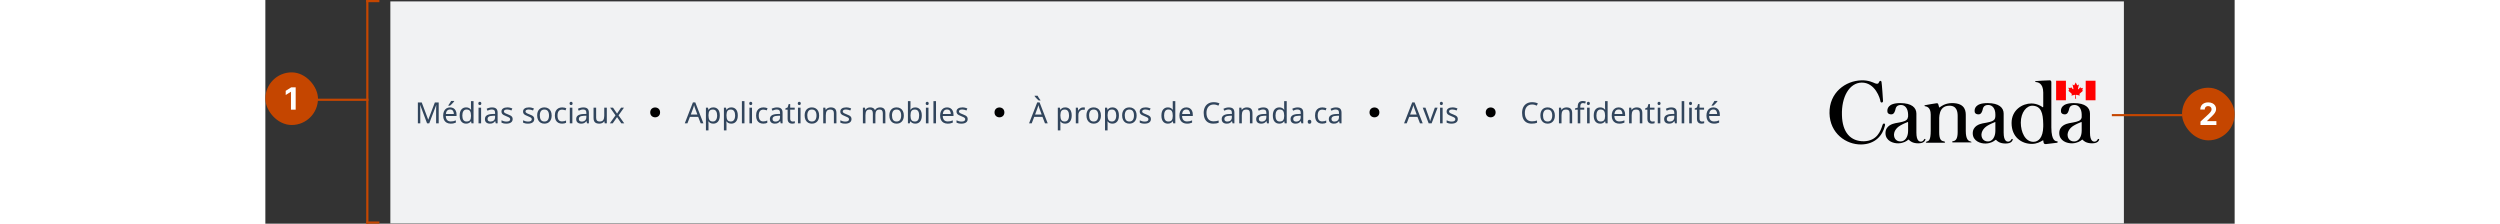 <svg width="1140" viewBox="0 0 898 102" fill="none" xmlns="http://www.w3.org/2000/svg">
<rect x="0" y="0" width="898" height="102" fill="#333333" stroke="none"/>
<rect width="790.5" height="101.25" transform="translate(57 0.625)" fill="#F1F2F3"/>
<path d="M73.743 56.25L70.61 47.903H70.557C70.583 48.179 70.606 48.552 70.623 49.023C70.641 49.486 70.65 49.97 70.65 50.477V56.25H69.543V46.73H71.317L74.25 54.53H74.303L77.29 46.73H79.05V56.25H77.863V50.397C77.863 49.934 77.872 49.477 77.89 49.023C77.917 48.57 77.939 48.201 77.957 47.917H77.903L74.73 56.25H73.743ZM84.24 48.97C84.853 48.97 85.377 49.103 85.813 49.37C86.257 49.637 86.595 50.014 86.826 50.503C87.066 50.983 87.186 51.548 87.186 52.197V52.903H82.293C82.311 53.712 82.515 54.33 82.906 54.757C83.306 55.174 83.862 55.383 84.573 55.383C85.026 55.383 85.426 55.343 85.773 55.263C86.129 55.174 86.493 55.05 86.866 54.89V55.917C86.502 56.077 86.142 56.192 85.786 56.263C85.431 56.343 85.009 56.383 84.52 56.383C83.844 56.383 83.244 56.246 82.72 55.97C82.204 55.694 81.8 55.286 81.506 54.743C81.222 54.192 81.08 53.521 81.08 52.73C81.08 51.948 81.209 51.277 81.466 50.717C81.733 50.157 82.102 49.726 82.573 49.423C83.053 49.121 83.609 48.97 84.24 48.97ZM84.226 49.93C83.666 49.93 83.222 50.112 82.893 50.477C82.573 50.832 82.382 51.33 82.32 51.97H85.96C85.951 51.366 85.809 50.877 85.533 50.503C85.257 50.121 84.822 49.93 84.226 49.93ZM86.12 46.17C86.013 46.33 85.849 46.539 85.626 46.797C85.404 47.046 85.164 47.299 84.906 47.557C84.657 47.806 84.426 48.01 84.213 48.17H83.44V48.01C83.573 47.841 83.715 47.641 83.866 47.41C84.026 47.179 84.182 46.943 84.333 46.703C84.484 46.454 84.609 46.232 84.706 46.037H86.12V46.17ZM91.539 56.383C90.65 56.383 89.939 56.077 89.406 55.463C88.872 54.841 88.606 53.917 88.606 52.69C88.606 51.463 88.872 50.539 89.406 49.917C89.948 49.286 90.663 48.97 91.552 48.97C92.103 48.97 92.552 49.072 92.899 49.277C93.255 49.481 93.543 49.73 93.766 50.023H93.846C93.837 49.908 93.819 49.739 93.792 49.517C93.775 49.286 93.766 49.103 93.766 48.97V46.117H94.939V56.25H93.992L93.819 55.29H93.766C93.552 55.592 93.268 55.85 92.912 56.063C92.557 56.277 92.099 56.383 91.539 56.383ZM91.726 55.41C92.481 55.41 93.01 55.206 93.312 54.797C93.624 54.379 93.779 53.752 93.779 52.917V52.703C93.779 51.814 93.632 51.134 93.339 50.663C93.046 50.183 92.504 49.943 91.712 49.943C91.081 49.943 90.606 50.197 90.286 50.703C89.975 51.201 89.819 51.872 89.819 52.717C89.819 53.57 89.975 54.232 90.286 54.703C90.606 55.174 91.086 55.41 91.726 55.41ZM97.809 46.423C97.987 46.423 98.142 46.486 98.275 46.61C98.418 46.726 98.489 46.912 98.489 47.17C98.489 47.419 98.418 47.606 98.275 47.73C98.142 47.854 97.987 47.917 97.809 47.917C97.613 47.917 97.449 47.854 97.316 47.73C97.182 47.606 97.115 47.419 97.115 47.17C97.115 46.912 97.182 46.726 97.316 46.61C97.449 46.486 97.613 46.423 97.809 46.423ZM98.382 49.103V56.25H97.209V49.103H98.382ZM103.353 48.983C104.224 48.983 104.869 49.174 105.286 49.557C105.704 49.939 105.913 50.548 105.913 51.383V56.25H105.06L104.833 55.237H104.78C104.469 55.628 104.14 55.917 103.793 56.103C103.455 56.29 102.984 56.383 102.38 56.383C101.731 56.383 101.193 56.214 100.766 55.877C100.34 55.53 100.126 54.992 100.126 54.263C100.126 53.552 100.406 53.006 100.966 52.623C101.526 52.232 102.389 52.019 103.553 51.983L104.766 51.943V51.517C104.766 50.921 104.637 50.508 104.38 50.277C104.122 50.046 103.757 49.93 103.286 49.93C102.913 49.93 102.557 49.988 102.22 50.103C101.882 50.21 101.566 50.334 101.273 50.477L100.913 49.597C101.224 49.428 101.593 49.286 102.02 49.17C102.446 49.046 102.891 48.983 103.353 48.983ZM103.7 52.797C102.811 52.832 102.193 52.974 101.846 53.223C101.509 53.472 101.34 53.823 101.34 54.277C101.34 54.677 101.46 54.97 101.7 55.157C101.949 55.343 102.264 55.437 102.646 55.437C103.251 55.437 103.753 55.272 104.153 54.943C104.553 54.606 104.753 54.09 104.753 53.397V52.757L103.7 52.797ZM112.774 54.277C112.774 54.97 112.516 55.494 112 55.85C111.485 56.206 110.791 56.383 109.92 56.383C109.423 56.383 108.991 56.343 108.627 56.263C108.271 56.183 107.956 56.072 107.68 55.93V54.863C107.965 55.006 108.307 55.139 108.707 55.263C109.116 55.379 109.529 55.437 109.947 55.437C110.543 55.437 110.974 55.343 111.24 55.157C111.507 54.961 111.64 54.703 111.64 54.383C111.64 54.206 111.591 54.046 111.494 53.903C111.396 53.761 111.218 53.619 110.96 53.477C110.711 53.334 110.351 53.174 109.88 52.997C109.418 52.819 109.023 52.641 108.694 52.463C108.365 52.286 108.111 52.072 107.934 51.823C107.756 51.574 107.667 51.254 107.667 50.863C107.667 50.259 107.911 49.792 108.4 49.463C108.898 49.134 109.547 48.97 110.347 48.97C110.783 48.97 111.187 49.014 111.56 49.103C111.943 49.183 112.298 49.299 112.627 49.45L112.227 50.383C111.925 50.259 111.609 50.152 111.28 50.063C110.951 49.974 110.614 49.93 110.267 49.93C109.787 49.93 109.418 50.01 109.16 50.17C108.911 50.321 108.787 50.53 108.787 50.797C108.787 50.992 108.845 51.161 108.96 51.303C109.076 51.437 109.267 51.57 109.534 51.703C109.809 51.828 110.174 51.979 110.627 52.157C111.08 52.326 111.467 52.499 111.787 52.677C112.107 52.854 112.351 53.072 112.52 53.33C112.689 53.579 112.774 53.894 112.774 54.277ZM122.617 54.277C122.617 54.97 122.36 55.494 121.844 55.85C121.329 56.206 120.635 56.383 119.764 56.383C119.266 56.383 118.835 56.343 118.471 56.263C118.115 56.183 117.8 56.072 117.524 55.93V54.863C117.809 55.006 118.151 55.139 118.551 55.263C118.96 55.379 119.373 55.437 119.791 55.437C120.386 55.437 120.817 55.343 121.084 55.157C121.351 54.961 121.484 54.703 121.484 54.383C121.484 54.206 121.435 54.046 121.337 53.903C121.24 53.761 121.062 53.619 120.804 53.477C120.555 53.334 120.195 53.174 119.724 52.997C119.262 52.819 118.866 52.641 118.537 52.463C118.209 52.286 117.955 52.072 117.777 51.823C117.6 51.574 117.511 51.254 117.511 50.863C117.511 50.259 117.755 49.792 118.244 49.463C118.742 49.134 119.391 48.97 120.191 48.97C120.626 48.97 121.031 49.014 121.404 49.103C121.786 49.183 122.142 49.299 122.471 49.45L122.071 50.383C121.769 50.259 121.453 50.152 121.124 50.063C120.795 49.974 120.457 49.93 120.111 49.93C119.631 49.93 119.262 50.01 119.004 50.17C118.755 50.321 118.631 50.53 118.631 50.797C118.631 50.992 118.689 51.161 118.804 51.303C118.92 51.437 119.111 51.57 119.377 51.703C119.653 51.828 120.017 51.979 120.471 52.157C120.924 52.326 121.311 52.499 121.631 52.677C121.951 52.854 122.195 53.072 122.364 53.33C122.533 53.579 122.617 53.894 122.617 54.277ZM130.558 52.663C130.558 53.846 130.255 54.761 129.651 55.41C129.055 56.059 128.246 56.383 127.224 56.383C126.593 56.383 126.029 56.241 125.531 55.957C125.042 55.663 124.655 55.241 124.371 54.69C124.086 54.13 123.944 53.454 123.944 52.663C123.944 51.481 124.242 50.57 124.838 49.93C125.433 49.29 126.242 48.97 127.264 48.97C127.913 48.97 128.482 49.117 128.971 49.41C129.469 49.694 129.855 50.112 130.131 50.663C130.415 51.206 130.558 51.872 130.558 52.663ZM125.158 52.663C125.158 53.508 125.322 54.179 125.651 54.677C125.989 55.166 126.522 55.41 127.251 55.41C127.971 55.41 128.5 55.166 128.838 54.677C129.175 54.179 129.344 53.508 129.344 52.663C129.344 51.819 129.175 51.157 128.838 50.677C128.5 50.197 127.966 49.957 127.238 49.957C126.509 49.957 125.98 50.197 125.651 50.677C125.322 51.157 125.158 51.819 125.158 52.663ZM135.284 56.383C134.653 56.383 134.088 56.254 133.591 55.997C133.102 55.739 132.715 55.339 132.431 54.797C132.155 54.254 132.017 53.561 132.017 52.717C132.017 51.837 132.164 51.121 132.457 50.57C132.751 50.019 133.146 49.614 133.644 49.357C134.151 49.099 134.724 48.97 135.364 48.97C135.728 48.97 136.079 49.01 136.417 49.09C136.755 49.161 137.031 49.25 137.244 49.357L136.884 50.33C136.671 50.25 136.422 50.174 136.137 50.103C135.853 50.032 135.586 49.997 135.337 49.997C133.933 49.997 133.231 50.899 133.231 52.703C133.231 53.566 133.399 54.228 133.737 54.69C134.084 55.143 134.595 55.37 135.271 55.37C135.662 55.37 136.004 55.33 136.297 55.25C136.599 55.17 136.875 55.072 137.124 54.957V55.997C136.884 56.121 136.617 56.214 136.324 56.277C136.039 56.348 135.693 56.383 135.284 56.383ZM139.423 46.423C139.601 46.423 139.757 46.486 139.89 46.61C140.032 46.726 140.103 46.912 140.103 47.17C140.103 47.419 140.032 47.606 139.89 47.73C139.757 47.854 139.601 47.917 139.423 47.917C139.228 47.917 139.063 47.854 138.93 47.73C138.797 47.606 138.73 47.419 138.73 47.17C138.73 46.912 138.797 46.726 138.93 46.61C139.063 46.486 139.228 46.423 139.423 46.423ZM139.997 49.103V56.25H138.823V49.103H139.997ZM144.968 48.983C145.839 48.983 146.483 49.174 146.901 49.557C147.319 49.939 147.528 50.548 147.528 51.383V56.25H146.674L146.448 55.237H146.394C146.083 55.628 145.754 55.917 145.408 56.103C145.07 56.29 144.599 56.383 143.994 56.383C143.345 56.383 142.808 56.214 142.381 55.877C141.954 55.53 141.741 54.992 141.741 54.263C141.741 53.552 142.021 53.006 142.581 52.623C143.141 52.232 144.003 52.019 145.168 51.983L146.381 51.943V51.517C146.381 50.921 146.252 50.508 145.994 50.277C145.736 50.046 145.372 49.93 144.901 49.93C144.528 49.93 144.172 49.988 143.834 50.103C143.496 50.21 143.181 50.334 142.888 50.477L142.528 49.597C142.839 49.428 143.208 49.286 143.634 49.17C144.061 49.046 144.505 48.983 144.968 48.983ZM145.314 52.797C144.425 52.832 143.808 52.974 143.461 53.223C143.123 53.472 142.954 53.823 142.954 54.277C142.954 54.677 143.074 54.97 143.314 55.157C143.563 55.343 143.879 55.437 144.261 55.437C144.865 55.437 145.368 55.272 145.768 54.943C146.168 54.606 146.368 54.09 146.368 53.397V52.757L145.314 52.797ZM155.708 49.103V56.25H154.748L154.575 55.303H154.522C154.29 55.677 153.97 55.952 153.562 56.13C153.153 56.299 152.717 56.383 152.255 56.383C151.393 56.383 150.744 56.179 150.308 55.77C149.873 55.352 149.655 54.69 149.655 53.783V49.103H150.842V53.703C150.842 54.841 151.37 55.41 152.428 55.41C153.219 55.41 153.766 55.188 154.068 54.743C154.379 54.299 154.535 53.659 154.535 52.823V49.103H155.708ZM159.67 52.597L157.204 49.103H158.537L160.377 51.797L162.204 49.103H163.524L161.057 52.597L163.657 56.25H162.324L160.377 53.397L158.404 56.25H157.084L159.67 52.597Z" fill="#31455C"/>
<circle cx="177.75" cy="51.25" r="2.25" fill="black"/>
<path d="M198.517 56.25L197.37 53.303H193.597L192.463 56.25H191.25L194.97 46.69H196.05L199.757 56.25H198.517ZM195.943 49.357C195.917 49.286 195.872 49.157 195.81 48.97C195.748 48.783 195.686 48.592 195.623 48.397C195.57 48.192 195.526 48.037 195.49 47.93C195.428 48.206 195.357 48.477 195.277 48.743C195.197 49.001 195.13 49.206 195.077 49.357L193.997 52.237H197.01L195.943 49.357ZM204.299 48.97C205.179 48.97 205.886 49.277 206.419 49.89C206.961 50.503 207.232 51.428 207.232 52.663C207.232 53.881 206.961 54.806 206.419 55.437C205.886 56.068 205.175 56.383 204.286 56.383C203.735 56.383 203.277 56.281 202.912 56.077C202.557 55.863 202.277 55.619 202.072 55.343H201.992C202.01 55.494 202.028 55.686 202.046 55.917C202.063 56.148 202.072 56.348 202.072 56.517V59.45H200.899V49.103H201.859L202.019 50.077H202.072C202.286 49.766 202.566 49.503 202.912 49.29C203.259 49.077 203.721 48.97 204.299 48.97ZM204.086 49.957C203.357 49.957 202.841 50.161 202.539 50.57C202.246 50.979 202.09 51.601 202.072 52.437V52.663C202.072 53.543 202.215 54.223 202.499 54.703C202.792 55.174 203.33 55.41 204.112 55.41C204.548 55.41 204.903 55.29 205.179 55.05C205.463 54.81 205.672 54.486 205.806 54.077C205.948 53.659 206.019 53.183 206.019 52.65C206.019 51.832 205.859 51.179 205.539 50.69C205.228 50.201 204.743 49.957 204.086 49.957ZM212.502 48.97C213.382 48.97 214.089 49.277 214.622 49.89C215.164 50.503 215.435 51.428 215.435 52.663C215.435 53.881 215.164 54.806 214.622 55.437C214.089 56.068 213.378 56.383 212.489 56.383C211.938 56.383 211.48 56.281 211.115 56.077C210.76 55.863 210.48 55.619 210.275 55.343H210.195C210.213 55.494 210.231 55.686 210.249 55.917C210.267 56.148 210.275 56.348 210.275 56.517V59.45H209.102V49.103H210.062L210.222 50.077H210.275C210.489 49.766 210.769 49.503 211.115 49.29C211.462 49.077 211.924 48.97 212.502 48.97ZM212.289 49.957C211.56 49.957 211.044 50.161 210.742 50.57C210.449 50.979 210.293 51.601 210.275 52.437V52.663C210.275 53.543 210.418 54.223 210.702 54.703C210.995 55.174 211.533 55.41 212.315 55.41C212.751 55.41 213.107 55.29 213.382 55.05C213.667 54.81 213.875 54.486 214.009 54.077C214.151 53.659 214.222 53.183 214.222 52.65C214.222 51.832 214.062 51.179 213.742 50.69C213.431 50.201 212.947 49.957 212.289 49.957ZM218.479 56.25H217.305V46.117H218.479V56.25ZM221.343 46.423C221.52 46.423 221.676 46.486 221.809 46.61C221.952 46.726 222.023 46.912 222.023 47.17C222.023 47.419 221.952 47.606 221.809 47.73C221.676 47.854 221.52 47.917 221.343 47.917C221.147 47.917 220.983 47.854 220.849 47.73C220.716 47.606 220.649 47.419 220.649 47.17C220.649 46.912 220.716 46.726 220.849 46.61C220.983 46.486 221.147 46.423 221.343 46.423ZM221.916 49.103V56.25H220.743V49.103H221.916ZM227.047 56.383C226.416 56.383 225.851 56.254 225.354 55.997C224.865 55.739 224.478 55.339 224.194 54.797C223.918 54.254 223.78 53.561 223.78 52.717C223.78 51.837 223.927 51.121 224.22 50.57C224.514 50.019 224.909 49.614 225.407 49.357C225.914 49.099 226.487 48.97 227.127 48.97C227.491 48.97 227.842 49.01 228.18 49.09C228.518 49.161 228.794 49.25 229.007 49.357L228.647 50.33C228.434 50.25 228.185 50.174 227.9 50.103C227.616 50.032 227.349 49.997 227.1 49.997C225.696 49.997 224.994 50.899 224.994 52.703C224.994 53.566 225.162 54.228 225.5 54.69C225.847 55.143 226.358 55.37 227.034 55.37C227.425 55.37 227.767 55.33 228.06 55.25C228.362 55.17 228.638 55.072 228.887 54.957V55.997C228.647 56.121 228.38 56.214 228.087 56.277C227.802 56.348 227.456 56.383 227.047 56.383ZM233.293 48.983C234.164 48.983 234.809 49.174 235.226 49.557C235.644 49.939 235.853 50.548 235.853 51.383V56.25H235L234.773 55.237H234.72C234.409 55.628 234.08 55.917 233.733 56.103C233.395 56.29 232.924 56.383 232.32 56.383C231.671 56.383 231.133 56.214 230.706 55.877C230.28 55.53 230.066 54.992 230.066 54.263C230.066 53.552 230.346 53.006 230.906 52.623C231.466 52.232 232.329 52.019 233.493 51.983L234.706 51.943V51.517C234.706 50.921 234.578 50.508 234.32 50.277C234.062 50.046 233.698 49.93 233.226 49.93C232.853 49.93 232.498 49.988 232.16 50.103C231.822 50.21 231.506 50.334 231.213 50.477L230.853 49.597C231.164 49.428 231.533 49.286 231.96 49.17C232.386 49.046 232.831 48.983 233.293 48.983ZM233.64 52.797C232.751 52.832 232.133 52.974 231.786 53.223C231.449 53.472 231.28 53.823 231.28 54.277C231.28 54.677 231.4 54.97 231.64 55.157C231.889 55.343 232.204 55.437 232.586 55.437C233.191 55.437 233.693 55.272 234.093 54.943C234.493 54.606 234.693 54.09 234.693 53.397V52.757L233.64 52.797ZM240.447 55.423C240.625 55.423 240.807 55.41 240.994 55.383C241.18 55.348 241.332 55.312 241.447 55.277V56.17C241.323 56.232 241.145 56.281 240.914 56.317C240.683 56.361 240.46 56.383 240.247 56.383C239.874 56.383 239.527 56.321 239.207 56.197C238.896 56.063 238.643 55.837 238.447 55.517C238.252 55.197 238.154 54.748 238.154 54.17V50.01H237.14V49.45L238.167 48.983L238.634 47.463H239.327V49.103H241.394V50.01H239.327V54.143C239.327 54.579 239.429 54.903 239.634 55.117C239.847 55.321 240.118 55.423 240.447 55.423ZM243.478 46.423C243.656 46.423 243.811 46.486 243.945 46.61C244.087 46.726 244.158 46.912 244.158 47.17C244.158 47.419 244.087 47.606 243.945 47.73C243.811 47.854 243.656 47.917 243.478 47.917C243.283 47.917 243.118 47.854 242.985 47.73C242.851 47.606 242.785 47.419 242.785 47.17C242.785 46.912 242.851 46.726 242.985 46.61C243.118 46.486 243.283 46.423 243.478 46.423ZM244.051 49.103V56.25H242.878V49.103H244.051ZM252.529 52.663C252.529 53.846 252.227 54.761 251.622 55.41C251.027 56.059 250.218 56.383 249.196 56.383C248.565 56.383 248 56.241 247.502 55.957C247.013 55.663 246.627 55.241 246.342 54.69C246.058 54.13 245.916 53.454 245.916 52.663C245.916 51.481 246.213 50.57 246.809 49.93C247.405 49.29 248.213 48.97 249.236 48.97C249.885 48.97 250.453 49.117 250.942 49.41C251.44 49.694 251.827 50.112 252.102 50.663C252.387 51.206 252.529 51.872 252.529 52.663ZM247.129 52.663C247.129 53.508 247.293 54.179 247.622 54.677C247.96 55.166 248.493 55.41 249.222 55.41C249.942 55.41 250.471 55.166 250.809 54.677C251.147 54.179 251.316 53.508 251.316 52.663C251.316 51.819 251.147 51.157 250.809 50.677C250.471 50.197 249.938 49.957 249.209 49.957C248.48 49.957 247.951 50.197 247.622 50.677C247.293 51.157 247.129 51.819 247.129 52.663ZM257.829 48.97C258.682 48.97 259.326 49.179 259.762 49.597C260.197 50.006 260.415 50.672 260.415 51.597V56.25H259.255V51.677C259.255 50.53 258.722 49.957 257.655 49.957C256.864 49.957 256.317 50.179 256.015 50.623C255.713 51.068 255.562 51.708 255.562 52.543V56.25H254.389V49.103H255.335L255.509 50.077H255.575C255.806 49.703 256.126 49.428 256.535 49.25C256.944 49.063 257.375 48.97 257.829 48.97ZM267.284 54.277C267.284 54.97 267.026 55.494 266.511 55.85C265.995 56.206 265.302 56.383 264.431 56.383C263.933 56.383 263.502 56.343 263.137 56.263C262.782 56.183 262.466 56.072 262.191 55.93V54.863C262.475 55.006 262.817 55.139 263.217 55.263C263.626 55.379 264.04 55.437 264.457 55.437C265.053 55.437 265.484 55.343 265.751 55.157C266.017 54.961 266.151 54.703 266.151 54.383C266.151 54.206 266.102 54.046 266.004 53.903C265.906 53.761 265.729 53.619 265.471 53.477C265.222 53.334 264.862 53.174 264.391 52.997C263.929 52.819 263.533 52.641 263.204 52.463C262.875 52.286 262.622 52.072 262.444 51.823C262.266 51.574 262.177 51.254 262.177 50.863C262.177 50.259 262.422 49.792 262.911 49.463C263.409 49.134 264.057 48.97 264.857 48.97C265.293 48.97 265.697 49.014 266.071 49.103C266.453 49.183 266.809 49.299 267.137 49.45L266.737 50.383C266.435 50.259 266.12 50.152 265.791 50.063C265.462 49.974 265.124 49.93 264.777 49.93C264.297 49.93 263.929 50.01 263.671 50.17C263.422 50.321 263.297 50.53 263.297 50.797C263.297 50.992 263.355 51.161 263.471 51.303C263.586 51.437 263.777 51.57 264.044 51.703C264.32 51.828 264.684 51.979 265.137 52.157C265.591 52.326 265.977 52.499 266.297 52.677C266.617 52.854 266.862 53.072 267.031 53.33C267.2 53.579 267.284 53.894 267.284 54.277ZM280.314 48.97C281.123 48.97 281.728 49.179 282.128 49.597C282.528 50.006 282.728 50.672 282.728 51.597V56.25H281.568V51.65C281.568 50.521 281.083 49.957 280.114 49.957C279.421 49.957 278.923 50.157 278.621 50.557C278.328 50.957 278.181 51.539 278.181 52.303V56.25H277.021V51.65C277.021 50.521 276.532 49.957 275.554 49.957C274.834 49.957 274.337 50.179 274.061 50.623C273.786 51.068 273.648 51.708 273.648 52.543V56.25H272.474V49.103H273.421L273.594 50.077H273.661C273.883 49.703 274.181 49.428 274.554 49.25C274.937 49.063 275.341 48.97 275.768 48.97C276.888 48.97 277.617 49.37 277.954 50.17H278.021C278.261 49.761 278.586 49.459 278.994 49.263C279.412 49.068 279.852 48.97 280.314 48.97ZM291.149 52.663C291.149 53.846 290.847 54.761 290.242 55.41C289.647 56.059 288.838 56.383 287.815 56.383C287.184 56.383 286.62 56.241 286.122 55.957C285.633 55.663 285.247 55.241 284.962 54.69C284.678 54.13 284.535 53.454 284.535 52.663C284.535 51.481 284.833 50.57 285.429 49.93C286.024 49.29 286.833 48.97 287.855 48.97C288.504 48.97 289.073 49.117 289.562 49.41C290.06 49.694 290.447 50.112 290.722 50.663C291.007 51.206 291.149 51.872 291.149 52.663ZM285.749 52.663C285.749 53.508 285.913 54.179 286.242 54.677C286.58 55.166 287.113 55.41 287.842 55.41C288.562 55.41 289.091 55.166 289.429 54.677C289.767 54.179 289.935 53.508 289.935 52.663C289.935 51.819 289.767 51.157 289.429 50.677C289.091 50.197 288.558 49.957 287.829 49.957C287.1 49.957 286.571 50.197 286.242 50.677C285.913 51.157 285.749 51.819 285.749 52.663ZM294.182 48.583C294.182 48.886 294.173 49.17 294.155 49.437C294.146 49.694 294.133 49.899 294.115 50.05H294.182C294.386 49.748 294.666 49.494 295.022 49.29C295.377 49.086 295.835 48.983 296.395 48.983C297.284 48.983 297.995 49.294 298.528 49.917C299.071 50.53 299.342 51.45 299.342 52.677C299.342 53.903 299.071 54.828 298.528 55.45C297.986 56.072 297.275 56.383 296.395 56.383C295.835 56.383 295.377 56.281 295.022 56.077C294.666 55.872 294.386 55.628 294.182 55.343H294.088L293.848 56.25H293.008V46.117H294.182V48.583ZM296.195 49.957C295.439 49.957 294.915 50.174 294.622 50.61C294.328 51.046 294.182 51.721 294.182 52.637V52.69C294.182 53.57 294.324 54.246 294.608 54.717C294.902 55.179 295.439 55.41 296.222 55.41C296.862 55.41 297.337 55.174 297.648 54.703C297.968 54.232 298.128 53.552 298.128 52.663C298.128 50.859 297.484 49.957 296.195 49.957ZM301.811 46.423C301.989 46.423 302.145 46.486 302.278 46.61C302.42 46.726 302.491 46.912 302.491 47.17C302.491 47.419 302.42 47.606 302.278 47.73C302.145 47.854 301.989 47.917 301.811 47.917C301.616 47.917 301.451 47.854 301.318 47.73C301.185 47.606 301.118 47.419 301.118 47.17C301.118 46.912 301.185 46.726 301.318 46.61C301.451 46.486 301.616 46.423 301.811 46.423ZM302.385 49.103V56.25H301.211V49.103H302.385ZM305.822 56.25H304.649V46.117H305.822V56.25ZM310.846 48.97C311.46 48.97 311.984 49.103 312.42 49.37C312.864 49.637 313.202 50.014 313.433 50.503C313.673 50.983 313.793 51.548 313.793 52.197V52.903H308.9C308.918 53.712 309.122 54.33 309.513 54.757C309.913 55.174 310.469 55.383 311.18 55.383C311.633 55.383 312.033 55.343 312.38 55.263C312.735 55.174 313.1 55.05 313.473 54.89V55.917C313.109 56.077 312.749 56.192 312.393 56.263C312.038 56.343 311.615 56.383 311.126 56.383C310.451 56.383 309.851 56.246 309.326 55.97C308.811 55.694 308.406 55.286 308.113 54.743C307.829 54.192 307.686 53.521 307.686 52.73C307.686 51.948 307.815 51.277 308.073 50.717C308.34 50.157 308.709 49.726 309.18 49.423C309.66 49.121 310.215 48.97 310.846 48.97ZM310.833 49.93C310.273 49.93 309.829 50.112 309.5 50.477C309.18 50.832 308.989 51.33 308.926 51.97H312.566C312.558 51.366 312.415 50.877 312.14 50.503C311.864 50.121 311.429 49.93 310.833 49.93ZM320.266 54.277C320.266 54.97 320.008 55.494 319.493 55.85C318.977 56.206 318.284 56.383 317.413 56.383C316.915 56.383 316.484 56.343 316.119 56.263C315.764 56.183 315.448 56.072 315.173 55.93V54.863C315.457 55.006 315.799 55.139 316.199 55.263C316.608 55.379 317.021 55.437 317.439 55.437C318.035 55.437 318.466 55.343 318.733 55.157C318.999 54.961 319.133 54.703 319.133 54.383C319.133 54.206 319.084 54.046 318.986 53.903C318.888 53.761 318.71 53.619 318.453 53.477C318.204 53.334 317.844 53.174 317.373 52.997C316.91 52.819 316.515 52.641 316.186 52.463C315.857 52.286 315.604 52.072 315.426 51.823C315.248 51.574 315.159 51.254 315.159 50.863C315.159 50.259 315.404 49.792 315.893 49.463C316.39 49.134 317.039 48.97 317.839 48.97C318.275 48.97 318.679 49.014 319.053 49.103C319.435 49.183 319.79 49.299 320.119 49.45L319.719 50.383C319.417 50.259 319.101 50.152 318.773 50.063C318.444 49.974 318.106 49.93 317.759 49.93C317.279 49.93 316.91 50.01 316.653 50.17C316.404 50.321 316.279 50.53 316.279 50.797C316.279 50.992 316.337 51.161 316.453 51.303C316.568 51.437 316.759 51.57 317.026 51.703C317.301 51.828 317.666 51.979 318.119 52.157C318.573 52.326 318.959 52.499 319.279 52.677C319.599 52.854 319.844 53.072 320.013 53.33C320.181 53.579 320.266 53.894 320.266 54.277Z" fill="#31455C"/>
<circle cx="334.75" cy="51.25" r="2.25" fill="black"/>
<path d="M355.517 56.25L354.37 53.303H350.597L349.463 56.25H348.25L351.97 46.69H353.05L356.757 56.25H355.517ZM352.943 49.357C352.917 49.286 352.872 49.157 352.81 48.97C352.748 48.783 352.686 48.592 352.623 48.397C352.57 48.192 352.526 48.037 352.49 47.93C352.428 48.206 352.357 48.477 352.277 48.743C352.197 49.001 352.13 49.206 352.077 49.357L350.997 52.237H354.01L352.943 49.357ZM352.157 43.663C352.254 43.859 352.374 44.081 352.517 44.33C352.668 44.57 352.823 44.806 352.983 45.037C353.152 45.268 353.303 45.468 353.437 45.637V45.797H352.65C352.446 45.637 352.214 45.432 351.957 45.183C351.699 44.926 351.459 44.672 351.237 44.423C351.023 44.166 350.863 43.957 350.757 43.797V43.663H352.157ZM364.763 48.97C365.643 48.97 366.349 49.277 366.883 49.89C367.425 50.503 367.696 51.428 367.696 52.663C367.696 53.881 367.425 54.806 366.883 55.437C366.349 56.068 365.638 56.383 364.749 56.383C364.198 56.383 363.74 56.281 363.376 56.077C363.02 55.863 362.74 55.619 362.536 55.343H362.456C362.474 55.494 362.491 55.686 362.509 55.917C362.527 56.148 362.536 56.348 362.536 56.517V59.45H361.363V49.103H362.323L362.483 50.077H362.536C362.749 49.766 363.029 49.503 363.376 49.29C363.723 49.077 364.185 48.97 364.763 48.97ZM364.549 49.957C363.82 49.957 363.305 50.161 363.003 50.57C362.709 50.979 362.554 51.601 362.536 52.437V52.663C362.536 53.543 362.678 54.223 362.963 54.703C363.256 55.174 363.794 55.41 364.576 55.41C365.011 55.41 365.367 55.29 365.643 55.05C365.927 54.81 366.136 54.486 366.269 54.077C366.411 53.659 366.483 53.183 366.483 52.65C366.483 51.832 366.323 51.179 366.003 50.69C365.691 50.201 365.207 49.957 364.549 49.957ZM372.899 48.97C373.032 48.97 373.175 48.979 373.326 48.997C373.486 49.006 373.623 49.023 373.739 49.05L373.592 50.13C373.477 50.103 373.348 50.081 373.206 50.063C373.072 50.046 372.943 50.037 372.819 50.037C372.455 50.037 372.112 50.139 371.792 50.343C371.472 50.539 371.215 50.819 371.019 51.183C370.832 51.539 370.739 51.957 370.739 52.437V56.25H369.566V49.103H370.526L370.659 50.41H370.712C370.943 50.019 371.241 49.681 371.606 49.397C371.97 49.112 372.401 48.97 372.899 48.97ZM381.026 52.663C381.026 53.846 380.724 54.761 380.12 55.41C379.524 56.059 378.715 56.383 377.693 56.383C377.062 56.383 376.497 56.241 376 55.957C375.511 55.663 375.124 55.241 374.84 54.69C374.555 54.13 374.413 53.454 374.413 52.663C374.413 51.481 374.711 50.57 375.306 49.93C375.902 49.29 376.711 48.97 377.733 48.97C378.382 48.97 378.951 49.117 379.44 49.41C379.937 49.694 380.324 50.112 380.6 50.663C380.884 51.206 381.026 51.872 381.026 52.663ZM375.626 52.663C375.626 53.508 375.791 54.179 376.12 54.677C376.457 55.166 376.991 55.41 377.72 55.41C378.44 55.41 378.969 55.166 379.306 54.677C379.644 54.179 379.813 53.508 379.813 52.663C379.813 51.819 379.644 51.157 379.306 50.677C378.969 50.197 378.435 49.957 377.706 49.957C376.977 49.957 376.449 50.197 376.12 50.677C375.791 51.157 375.626 51.819 375.626 52.663ZM386.286 48.97C387.166 48.97 387.873 49.277 388.406 49.89C388.948 50.503 389.219 51.428 389.219 52.663C389.219 53.881 388.948 54.806 388.406 55.437C387.873 56.068 387.161 56.383 386.273 56.383C385.721 56.383 385.264 56.281 384.899 56.077C384.544 55.863 384.264 55.619 384.059 55.343H383.979C383.997 55.494 384.015 55.686 384.033 55.917C384.05 56.148 384.059 56.348 384.059 56.517V59.45H382.886V49.103H383.846L384.006 50.077H384.059C384.273 49.766 384.553 49.503 384.899 49.29C385.246 49.077 385.708 48.97 386.286 48.97ZM386.073 49.957C385.344 49.957 384.828 50.161 384.526 50.57C384.233 50.979 384.077 51.601 384.059 52.437V52.663C384.059 53.543 384.201 54.223 384.486 54.703C384.779 55.174 385.317 55.41 386.099 55.41C386.535 55.41 386.89 55.29 387.166 55.05C387.45 54.81 387.659 54.486 387.793 54.077C387.935 53.659 388.006 53.183 388.006 52.65C388.006 51.832 387.846 51.179 387.526 50.69C387.215 50.201 386.73 49.957 386.073 49.957ZM397.302 52.663C397.302 53.846 397 54.761 396.396 55.41C395.8 56.059 394.991 56.383 393.969 56.383C393.338 56.383 392.774 56.241 392.276 55.957C391.787 55.663 391.4 55.241 391.116 54.69C390.831 54.13 390.689 53.454 390.689 52.663C390.689 51.481 390.987 50.57 391.582 49.93C392.178 49.29 392.987 48.97 394.009 48.97C394.658 48.97 395.227 49.117 395.716 49.41C396.214 49.694 396.6 50.112 396.876 50.663C397.16 51.206 397.302 51.872 397.302 52.663ZM391.902 52.663C391.902 53.508 392.067 54.179 392.396 54.677C392.734 55.166 393.267 55.41 393.996 55.41C394.716 55.41 395.245 55.166 395.582 54.677C395.92 54.179 396.089 53.508 396.089 52.663C396.089 51.819 395.92 51.157 395.582 50.677C395.245 50.197 394.711 49.957 393.982 49.957C393.254 49.957 392.725 50.197 392.396 50.677C392.067 51.157 391.902 51.819 391.902 52.663ZM403.815 54.277C403.815 54.97 403.558 55.494 403.042 55.85C402.526 56.206 401.833 56.383 400.962 56.383C400.464 56.383 400.033 56.343 399.669 56.263C399.313 56.183 398.998 56.072 398.722 55.93V54.863C399.006 55.006 399.349 55.139 399.749 55.263C400.158 55.379 400.571 55.437 400.989 55.437C401.584 55.437 402.015 55.343 402.282 55.157C402.549 54.961 402.682 54.703 402.682 54.383C402.682 54.206 402.633 54.046 402.535 53.903C402.438 53.761 402.26 53.619 402.002 53.477C401.753 53.334 401.393 53.174 400.922 52.997C400.46 52.819 400.064 52.641 399.735 52.463C399.406 52.286 399.153 52.072 398.975 51.823C398.798 51.574 398.709 51.254 398.709 50.863C398.709 50.259 398.953 49.792 399.442 49.463C399.94 49.134 400.589 48.97 401.389 48.97C401.824 48.97 402.229 49.014 402.602 49.103C402.984 49.183 403.34 49.299 403.669 49.45L403.269 50.383C402.966 50.259 402.651 50.152 402.322 50.063C401.993 49.974 401.655 49.93 401.309 49.93C400.829 49.93 400.46 50.01 400.202 50.17C399.953 50.321 399.829 50.53 399.829 50.797C399.829 50.992 399.886 51.161 400.002 51.303C400.118 51.437 400.309 51.57 400.575 51.703C400.851 51.828 401.215 51.979 401.669 52.157C402.122 52.326 402.509 52.499 402.829 52.677C403.149 52.854 403.393 53.072 403.562 53.33C403.731 53.579 403.815 53.894 403.815 54.277ZM411.539 56.383C410.65 56.383 409.939 56.077 409.406 55.463C408.872 54.841 408.606 53.917 408.606 52.69C408.606 51.463 408.872 50.539 409.406 49.917C409.948 49.286 410.664 48.97 411.552 48.97C412.104 48.97 412.552 49.072 412.899 49.277C413.255 49.481 413.544 49.73 413.766 50.023H413.846C413.837 49.908 413.819 49.739 413.792 49.517C413.775 49.286 413.766 49.103 413.766 48.97V46.117H414.939V56.25H413.992L413.819 55.29H413.766C413.552 55.592 413.268 55.85 412.912 56.063C412.557 56.277 412.099 56.383 411.539 56.383ZM411.726 55.41C412.481 55.41 413.01 55.206 413.312 54.797C413.624 54.379 413.779 53.752 413.779 52.917V52.703C413.779 51.814 413.632 51.134 413.339 50.663C413.046 50.183 412.504 49.943 411.712 49.943C411.081 49.943 410.606 50.197 410.286 50.703C409.975 51.201 409.819 51.872 409.819 52.717C409.819 53.57 409.975 54.232 410.286 54.703C410.606 55.174 411.086 55.41 411.726 55.41ZM419.969 48.97C420.582 48.97 421.107 49.103 421.542 49.37C421.987 49.637 422.324 50.014 422.556 50.503C422.796 50.983 422.916 51.548 422.916 52.197V52.903H418.022C418.04 53.712 418.244 54.33 418.636 54.757C419.036 55.174 419.591 55.383 420.302 55.383C420.756 55.383 421.156 55.343 421.502 55.263C421.858 55.174 422.222 55.05 422.596 54.89V55.917C422.231 56.077 421.871 56.192 421.516 56.263C421.16 56.343 420.738 56.383 420.249 56.383C419.573 56.383 418.973 56.246 418.449 55.97C417.933 55.694 417.529 55.286 417.236 54.743C416.951 54.192 416.809 53.521 416.809 52.73C416.809 51.948 416.938 51.277 417.196 50.717C417.462 50.157 417.831 49.726 418.302 49.423C418.782 49.121 419.338 48.97 419.969 48.97ZM419.956 49.93C419.396 49.93 418.951 50.112 418.622 50.477C418.302 50.832 418.111 51.33 418.049 51.97H421.689C421.68 51.366 421.538 50.877 421.262 50.503C420.987 50.121 420.551 49.93 419.956 49.93ZM432.438 47.65C431.416 47.65 430.612 47.992 430.025 48.677C429.438 49.361 429.145 50.299 429.145 51.49C429.145 52.672 429.416 53.61 429.958 54.303C430.51 54.988 431.332 55.33 432.425 55.33C432.843 55.33 433.238 55.294 433.612 55.223C433.985 55.152 434.35 55.063 434.705 54.957V55.997C434.35 56.13 433.981 56.228 433.598 56.29C433.225 56.352 432.776 56.383 432.252 56.383C431.283 56.383 430.474 56.183 429.825 55.783C429.176 55.383 428.687 54.814 428.358 54.077C428.038 53.339 427.878 52.472 427.878 51.477C427.878 50.517 428.052 49.672 428.398 48.943C428.754 48.206 429.274 47.632 429.958 47.223C430.643 46.806 431.474 46.597 432.452 46.597C433.456 46.597 434.332 46.783 435.078 47.157L434.598 48.17C434.305 48.037 433.976 47.917 433.612 47.81C433.256 47.703 432.865 47.65 432.438 47.65ZM439.33 48.983C440.201 48.983 440.845 49.174 441.263 49.557C441.681 49.939 441.89 50.548 441.89 51.383V56.25H441.036L440.81 55.237H440.756C440.445 55.628 440.116 55.917 439.77 56.103C439.432 56.29 438.961 56.383 438.356 56.383C437.707 56.383 437.17 56.214 436.743 55.877C436.316 55.53 436.103 54.992 436.103 54.263C436.103 53.552 436.383 53.006 436.943 52.623C437.503 52.232 438.365 52.019 439.53 51.983L440.743 51.943V51.517C440.743 50.921 440.614 50.508 440.356 50.277C440.098 50.046 439.734 49.93 439.263 49.93C438.89 49.93 438.534 49.988 438.196 50.103C437.858 50.21 437.543 50.334 437.25 50.477L436.89 49.597C437.201 49.428 437.57 49.286 437.996 49.17C438.423 49.046 438.867 48.983 439.33 48.983ZM439.676 52.797C438.787 52.832 438.17 52.974 437.823 53.223C437.485 53.472 437.316 53.823 437.316 54.277C437.316 54.677 437.436 54.97 437.676 55.157C437.925 55.343 438.241 55.437 438.623 55.437C439.227 55.437 439.73 55.272 440.13 54.943C440.53 54.606 440.73 54.09 440.73 53.397V52.757L439.676 52.797ZM447.537 48.97C448.39 48.97 449.035 49.179 449.47 49.597C449.906 50.006 450.124 50.672 450.124 51.597V56.25H448.964V51.677C448.964 50.53 448.43 49.957 447.364 49.957C446.572 49.957 446.026 50.179 445.724 50.623C445.421 51.068 445.27 51.708 445.27 52.543V56.25H444.097V49.103H445.044L445.217 50.077H445.284C445.515 49.703 445.835 49.428 446.244 49.25C446.652 49.063 447.084 48.97 447.537 48.97ZM455.046 48.983C455.917 48.983 456.561 49.174 456.979 49.557C457.397 49.939 457.606 50.548 457.606 51.383V56.25H456.752L456.526 55.237H456.472C456.161 55.628 455.832 55.917 455.486 56.103C455.148 56.29 454.677 56.383 454.072 56.383C453.424 56.383 452.886 56.214 452.459 55.877C452.032 55.53 451.819 54.992 451.819 54.263C451.819 53.552 452.099 53.006 452.659 52.623C453.219 52.232 454.081 52.019 455.246 51.983L456.459 51.943V51.517C456.459 50.921 456.33 50.508 456.072 50.277C455.815 50.046 455.45 49.93 454.979 49.93C454.606 49.93 454.25 49.988 453.912 50.103C453.575 50.21 453.259 50.334 452.966 50.477L452.606 49.597C452.917 49.428 453.286 49.286 453.712 49.17C454.139 49.046 454.584 48.983 455.046 48.983ZM455.392 52.797C454.504 52.832 453.886 52.974 453.539 53.223C453.201 53.472 453.032 53.823 453.032 54.277C453.032 54.677 453.152 54.97 453.392 55.157C453.641 55.343 453.957 55.437 454.339 55.437C454.944 55.437 455.446 55.272 455.846 54.943C456.246 54.606 456.446 54.09 456.446 53.397V52.757L455.392 52.797ZM462.346 56.383C461.457 56.383 460.746 56.077 460.213 55.463C459.68 54.841 459.413 53.917 459.413 52.69C459.413 51.463 459.68 50.539 460.213 49.917C460.755 49.286 461.471 48.97 462.36 48.97C462.911 48.97 463.36 49.072 463.706 49.277C464.062 49.481 464.351 49.73 464.573 50.023H464.653C464.644 49.908 464.626 49.739 464.6 49.517C464.582 49.286 464.573 49.103 464.573 48.97V46.117H465.746V56.25H464.8L464.626 55.29H464.573C464.36 55.592 464.075 55.85 463.72 56.063C463.364 56.277 462.906 56.383 462.346 56.383ZM462.533 55.41C463.289 55.41 463.817 55.206 464.12 54.797C464.431 54.379 464.586 53.752 464.586 52.917V52.703C464.586 51.814 464.44 51.134 464.146 50.663C463.853 50.183 463.311 49.943 462.52 49.943C461.889 49.943 461.413 50.197 461.093 50.703C460.782 51.201 460.626 51.872 460.626 52.717C460.626 53.57 460.782 54.232 461.093 54.703C461.413 55.174 461.893 55.41 462.533 55.41ZM470.723 48.983C471.594 48.983 472.238 49.174 472.656 49.557C473.074 49.939 473.283 50.548 473.283 51.383V56.25H472.429L472.203 55.237H472.149C471.838 55.628 471.509 55.917 471.163 56.103C470.825 56.29 470.354 56.383 469.749 56.383C469.101 56.383 468.563 56.214 468.136 55.877C467.709 55.53 467.496 54.992 467.496 54.263C467.496 53.552 467.776 53.006 468.336 52.623C468.896 52.232 469.758 52.019 470.923 51.983L472.136 51.943V51.517C472.136 50.921 472.007 50.508 471.749 50.277C471.492 50.046 471.127 49.93 470.656 49.93C470.283 49.93 469.927 49.988 469.589 50.103C469.252 50.21 468.936 50.334 468.643 50.477L468.283 49.597C468.594 49.428 468.963 49.286 469.389 49.17C469.816 49.046 470.261 48.983 470.723 48.983ZM471.069 52.797C470.181 52.832 469.563 52.974 469.216 53.223C468.878 53.472 468.709 53.823 468.709 54.277C468.709 54.677 468.829 54.97 469.069 55.157C469.318 55.343 469.634 55.437 470.016 55.437C470.621 55.437 471.123 55.272 471.523 54.943C471.923 54.606 472.123 54.09 472.123 53.397V52.757L471.069 52.797ZM475.317 55.53C475.317 55.201 475.397 54.97 475.557 54.837C475.717 54.703 475.908 54.637 476.13 54.637C476.361 54.637 476.557 54.703 476.717 54.837C476.886 54.97 476.97 55.201 476.97 55.53C476.97 55.85 476.886 56.081 476.717 56.223C476.557 56.366 476.361 56.437 476.13 56.437C475.908 56.437 475.717 56.366 475.557 56.223C475.397 56.081 475.317 55.85 475.317 55.53ZM481.924 56.383C481.293 56.383 480.729 56.254 480.231 55.997C479.742 55.739 479.356 55.339 479.071 54.797C478.796 54.254 478.658 53.561 478.658 52.717C478.658 51.837 478.804 51.121 479.098 50.57C479.391 50.019 479.787 49.614 480.284 49.357C480.791 49.099 481.364 48.97 482.004 48.97C482.369 48.97 482.72 49.01 483.058 49.09C483.396 49.161 483.671 49.25 483.884 49.357L483.524 50.33C483.311 50.25 483.062 50.174 482.778 50.103C482.493 50.032 482.227 49.997 481.978 49.997C480.573 49.997 479.871 50.899 479.871 52.703C479.871 53.566 480.04 54.228 480.378 54.69C480.724 55.143 481.236 55.37 481.911 55.37C482.302 55.37 482.644 55.33 482.938 55.25C483.24 55.17 483.516 55.072 483.764 54.957V55.997C483.524 56.121 483.258 56.214 482.964 56.277C482.68 56.348 482.333 56.383 481.924 56.383ZM488.171 48.983C489.042 48.983 489.686 49.174 490.104 49.557C490.522 49.939 490.731 50.548 490.731 51.383V56.25H489.877L489.651 55.237H489.597C489.286 55.628 488.957 55.917 488.611 56.103C488.273 56.29 487.802 56.383 487.197 56.383C486.549 56.383 486.011 56.214 485.584 55.877C485.157 55.53 484.944 54.992 484.944 54.263C484.944 53.552 485.224 53.006 485.784 52.623C486.344 52.232 487.206 52.019 488.371 51.983L489.584 51.943V51.517C489.584 50.921 489.455 50.508 489.197 50.277C488.94 50.046 488.575 49.93 488.104 49.93C487.731 49.93 487.375 49.988 487.037 50.103C486.7 50.21 486.384 50.334 486.091 50.477L485.731 49.597C486.042 49.428 486.411 49.286 486.837 49.17C487.264 49.046 487.709 48.983 488.171 48.983ZM488.517 52.797C487.629 52.832 487.011 52.974 486.664 53.223C486.326 53.472 486.157 53.823 486.157 54.277C486.157 54.677 486.277 54.97 486.517 55.157C486.766 55.343 487.082 55.437 487.464 55.437C488.069 55.437 488.571 55.272 488.971 54.943C489.371 54.606 489.571 54.09 489.571 53.397V52.757L488.517 52.797Z" fill="#31455C"/>
<circle cx="505.75" cy="51.25" r="2.25" fill="black"/>
<path d="M526.517 56.25L525.37 53.303H521.597L520.463 56.25H519.25L522.97 46.69H524.05L527.757 56.25H526.517ZM523.943 49.357C523.917 49.286 523.872 49.157 523.81 48.97C523.748 48.783 523.686 48.592 523.623 48.397C523.57 48.192 523.526 48.037 523.49 47.93C523.428 48.206 523.357 48.477 523.277 48.743C523.197 49.001 523.13 49.206 523.077 49.357L521.997 52.237H525.01L523.943 49.357ZM530.472 56.25L527.766 49.103H529.019L530.539 53.317C530.61 53.512 530.686 53.73 530.766 53.97C530.846 54.21 530.917 54.441 530.979 54.663C531.041 54.877 531.086 55.059 531.112 55.21H531.166C531.201 55.059 531.25 54.872 531.312 54.65C531.383 54.428 531.459 54.197 531.539 53.957C531.628 53.717 531.703 53.503 531.766 53.317L533.286 49.103H534.539L531.819 56.25H530.472ZM536.27 46.423C536.448 46.423 536.603 46.486 536.736 46.61C536.879 46.726 536.95 46.912 536.95 47.17C536.95 47.419 536.879 47.606 536.736 47.73C536.603 47.854 536.448 47.917 536.27 47.917C536.074 47.917 535.91 47.854 535.776 47.73C535.643 47.606 535.576 47.419 535.576 47.17C535.576 46.912 535.643 46.726 535.776 46.61C535.91 46.486 536.074 46.423 536.27 46.423ZM536.843 49.103V56.25H535.67V49.103H536.843ZM543.761 54.277C543.761 54.97 543.503 55.494 542.987 55.85C542.472 56.206 541.778 56.383 540.907 56.383C540.41 56.383 539.978 56.343 539.614 56.263C539.258 56.183 538.943 56.072 538.667 55.93V54.863C538.952 55.006 539.294 55.139 539.694 55.263C540.103 55.379 540.516 55.437 540.934 55.437C541.53 55.437 541.961 55.343 542.227 55.157C542.494 54.961 542.627 54.703 542.627 54.383C542.627 54.206 542.578 54.046 542.481 53.903C542.383 53.761 542.205 53.619 541.947 53.477C541.698 53.334 541.338 53.174 540.867 52.997C540.405 52.819 540.01 52.641 539.681 52.463C539.352 52.286 539.098 52.072 538.921 51.823C538.743 51.574 538.654 51.254 538.654 50.863C538.654 50.259 538.898 49.792 539.387 49.463C539.885 49.134 540.534 48.97 541.334 48.97C541.77 48.97 542.174 49.014 542.547 49.103C542.93 49.183 543.285 49.299 543.614 49.45L543.214 50.383C542.912 50.259 542.596 50.152 542.267 50.063C541.938 49.974 541.601 49.93 541.254 49.93C540.774 49.93 540.405 50.01 540.147 50.17C539.898 50.321 539.774 50.53 539.774 50.797C539.774 50.992 539.832 51.161 539.947 51.303C540.063 51.437 540.254 51.57 540.521 51.703C540.796 51.828 541.161 51.979 541.614 52.157C542.067 52.326 542.454 52.499 542.774 52.677C543.094 52.854 543.338 53.072 543.507 53.33C543.676 53.579 543.761 53.894 543.761 54.277Z" fill="#31455C"/>
<circle cx="558.75" cy="51.25" r="2.25" fill="black"/>
<path d="M577.623 47.65C576.601 47.65 575.797 47.992 575.21 48.677C574.623 49.361 574.33 50.299 574.33 51.49C574.33 52.672 574.601 53.61 575.143 54.303C575.694 54.988 576.517 55.33 577.61 55.33C578.028 55.33 578.423 55.294 578.797 55.223C579.17 55.152 579.534 55.063 579.89 54.957V55.997C579.534 56.13 579.166 56.228 578.783 56.29C578.41 56.352 577.961 56.383 577.437 56.383C576.468 56.383 575.659 56.183 575.01 55.783C574.361 55.383 573.872 54.814 573.543 54.077C573.223 53.339 573.063 52.472 573.063 51.477C573.063 50.517 573.237 49.672 573.583 48.943C573.939 48.206 574.459 47.632 575.143 47.223C575.828 46.806 576.659 46.597 577.637 46.597C578.641 46.597 579.517 46.783 580.263 47.157L579.783 48.17C579.49 48.037 579.161 47.917 578.797 47.81C578.441 47.703 578.05 47.65 577.623 47.65ZM588.021 52.663C588.021 53.846 587.719 54.761 587.114 55.41C586.519 56.059 585.71 56.383 584.688 56.383C584.057 56.383 583.492 56.241 582.994 55.957C582.506 55.663 582.119 55.241 581.834 54.69C581.55 54.13 581.408 53.454 581.408 52.663C581.408 51.481 581.706 50.57 582.301 49.93C582.897 49.29 583.706 48.97 584.728 48.97C585.377 48.97 585.946 49.117 586.434 49.41C586.932 49.694 587.319 50.112 587.594 50.663C587.879 51.206 588.021 51.872 588.021 52.663ZM582.621 52.663C582.621 53.508 582.786 54.179 583.114 54.677C583.452 55.166 583.986 55.41 584.714 55.41C585.434 55.41 585.963 55.166 586.301 54.677C586.639 54.179 586.808 53.508 586.808 52.663C586.808 51.819 586.639 51.157 586.301 50.677C585.963 50.197 585.43 49.957 584.701 49.957C583.972 49.957 583.443 50.197 583.114 50.677C582.786 51.157 582.621 51.819 582.621 52.663ZM593.321 48.97C594.174 48.97 594.819 49.179 595.254 49.597C595.69 50.006 595.907 50.672 595.907 51.597V56.25H594.747V51.677C594.747 50.53 594.214 49.957 593.147 49.957C592.356 49.957 591.81 50.179 591.507 50.623C591.205 51.068 591.054 51.708 591.054 52.543V56.25H589.881V49.103H590.827L591.001 50.077H591.067C591.299 49.703 591.619 49.428 592.027 49.25C592.436 49.063 592.867 48.97 593.321 48.97ZM601.416 50.01H599.616V56.25H598.443V50.01H597.19V49.463L598.443 49.063V48.65C598.443 47.726 598.647 47.063 599.056 46.663C599.465 46.254 600.034 46.05 600.763 46.05C601.047 46.05 601.305 46.077 601.536 46.13C601.776 46.174 601.981 46.228 602.15 46.29L601.843 47.21C601.701 47.166 601.536 47.121 601.35 47.077C601.163 47.032 600.972 47.01 600.776 47.01C600.385 47.01 600.092 47.143 599.896 47.41C599.71 47.668 599.616 48.077 599.616 48.637V49.103H601.416V50.01ZM603.31 46.423C603.487 46.423 603.643 46.486 603.776 46.61C603.918 46.726 603.99 46.912 603.99 47.17C603.99 47.419 603.918 47.606 603.776 47.73C603.643 47.854 603.487 47.917 603.31 47.917C603.114 47.917 602.95 47.854 602.816 47.73C602.683 47.606 602.616 47.419 602.616 47.17C602.616 46.912 602.683 46.726 602.816 46.61C602.95 46.486 603.114 46.423 603.31 46.423ZM603.883 49.103V56.25H602.71V49.103H603.883ZM608.677 56.383C607.788 56.383 607.077 56.077 606.544 55.463C606.01 54.841 605.744 53.917 605.744 52.69C605.744 51.463 606.01 50.539 606.544 49.917C607.086 49.286 607.802 48.97 608.69 48.97C609.242 48.97 609.69 49.072 610.037 49.277C610.393 49.481 610.682 49.73 610.904 50.023H610.984C610.975 49.908 610.957 49.739 610.93 49.517C610.913 49.286 610.904 49.103 610.904 48.97V46.117H612.077V56.25H611.13L610.957 55.29H610.904C610.69 55.592 610.406 55.85 610.05 56.063C609.695 56.277 609.237 56.383 608.677 56.383ZM608.864 55.41C609.619 55.41 610.148 55.206 610.45 54.797C610.762 54.379 610.917 53.752 610.917 52.917V52.703C610.917 51.814 610.77 51.134 610.477 50.663C610.184 50.183 609.642 49.943 608.85 49.943C608.219 49.943 607.744 50.197 607.424 50.703C607.113 51.201 606.957 51.872 606.957 52.717C606.957 53.57 607.113 54.232 607.424 54.703C607.744 55.174 608.224 55.41 608.864 55.41ZM617.107 48.97C617.72 48.97 618.245 49.103 618.68 49.37C619.125 49.637 619.462 50.014 619.694 50.503C619.934 50.983 620.054 51.548 620.054 52.197V52.903H615.16C615.178 53.712 615.382 54.33 615.774 54.757C616.174 55.174 616.729 55.383 617.44 55.383C617.894 55.383 618.294 55.343 618.64 55.263C618.996 55.174 619.36 55.05 619.734 54.89V55.917C619.369 56.077 619.009 56.192 618.654 56.263C618.298 56.343 617.876 56.383 617.387 56.383C616.711 56.383 616.111 56.246 615.587 55.97C615.071 55.694 614.667 55.286 614.374 54.743C614.089 54.192 613.947 53.521 613.947 52.73C613.947 51.948 614.076 51.277 614.334 50.717C614.6 50.157 614.969 49.726 615.44 49.423C615.92 49.121 616.476 48.97 617.107 48.97ZM617.094 49.93C616.534 49.93 616.089 50.112 615.76 50.477C615.44 50.832 615.249 51.33 615.187 51.97H618.827C618.818 51.366 618.676 50.877 618.4 50.503C618.125 50.121 617.689 49.93 617.094 49.93ZM625.313 48.97C626.166 48.97 626.811 49.179 627.246 49.597C627.682 50.006 627.9 50.672 627.9 51.597V56.25H626.74V51.677C626.74 50.53 626.206 49.957 625.14 49.957C624.348 49.957 623.802 50.179 623.5 50.623C623.197 51.068 623.046 51.708 623.046 52.543V56.25H621.873V49.103H622.82L622.993 50.077H623.06C623.291 49.703 623.611 49.428 624.02 49.25C624.428 49.063 624.86 48.97 625.313 48.97ZM632.502 55.423C632.68 55.423 632.862 55.41 633.048 55.383C633.235 55.348 633.386 55.312 633.502 55.277V56.17C633.377 56.232 633.2 56.281 632.968 56.317C632.737 56.361 632.515 56.383 632.302 56.383C631.928 56.383 631.582 56.321 631.262 56.197C630.951 56.063 630.697 55.837 630.502 55.517C630.306 55.197 630.208 54.748 630.208 54.17V50.01H629.195V49.45L630.222 48.983L630.688 47.463H631.382V49.103H633.448V50.01H631.382V54.143C631.382 54.579 631.484 54.903 631.688 55.117C631.902 55.321 632.173 55.423 632.502 55.423ZM635.533 46.423C635.711 46.423 635.866 46.486 635.999 46.61C636.142 46.726 636.213 46.912 636.213 47.17C636.213 47.419 636.142 47.606 635.999 47.73C635.866 47.854 635.711 47.917 635.533 47.917C635.337 47.917 635.173 47.854 635.039 47.73C634.906 47.606 634.839 47.419 634.839 47.17C634.839 46.912 634.906 46.726 635.039 46.61C635.173 46.486 635.337 46.423 635.533 46.423ZM636.106 49.103V56.25H634.933V49.103H636.106ZM641.077 48.983C641.948 48.983 642.593 49.174 643.01 49.557C643.428 49.939 643.637 50.548 643.637 51.383V56.25H642.784L642.557 55.237H642.504C642.193 55.628 641.864 55.917 641.517 56.103C641.179 56.29 640.708 56.383 640.104 56.383C639.455 56.383 638.917 56.214 638.49 55.877C638.064 55.53 637.85 54.992 637.85 54.263C637.85 53.552 638.13 53.006 638.69 52.623C639.25 52.232 640.113 52.019 641.277 51.983L642.49 51.943V51.517C642.49 50.921 642.361 50.508 642.104 50.277C641.846 50.046 641.481 49.93 641.01 49.93C640.637 49.93 640.281 49.988 639.944 50.103C639.606 50.21 639.29 50.334 638.997 50.477L638.637 49.597C638.948 49.428 639.317 49.286 639.744 49.17C640.17 49.046 640.615 48.983 641.077 48.983ZM641.424 52.797C640.535 52.832 639.917 52.974 639.57 53.223C639.233 53.472 639.064 53.823 639.064 54.277C639.064 54.677 639.184 54.97 639.424 55.157C639.673 55.343 639.988 55.437 640.37 55.437C640.975 55.437 641.477 55.272 641.877 54.943C642.277 54.606 642.477 54.09 642.477 53.397V52.757L641.424 52.797ZM647.018 56.25H645.844V46.117H647.018V56.25ZM649.882 46.423C650.06 46.423 650.215 46.486 650.348 46.61C650.491 46.726 650.562 46.912 650.562 47.17C650.562 47.419 650.491 47.606 650.348 47.73C650.215 47.854 650.06 47.917 649.882 47.917C649.686 47.917 649.522 47.854 649.388 47.73C649.255 47.606 649.188 47.419 649.188 47.17C649.188 46.912 649.255 46.726 649.388 46.61C649.522 46.486 649.686 46.423 649.882 46.423ZM650.455 49.103V56.25H649.282V49.103H650.455ZM655.106 55.423C655.284 55.423 655.466 55.41 655.653 55.383C655.839 55.348 655.99 55.312 656.106 55.277V56.17C655.981 56.232 655.804 56.281 655.573 56.317C655.341 56.361 655.119 56.383 654.906 56.383C654.533 56.383 654.186 56.321 653.866 56.197C653.555 56.063 653.301 55.837 653.106 55.517C652.91 55.197 652.813 54.748 652.813 54.17V50.01H651.799V49.45L652.826 48.983L653.293 47.463H653.986V49.103H656.053V50.01H653.986V54.143C653.986 54.579 654.088 54.903 654.293 55.117C654.506 55.321 654.777 55.423 655.106 55.423ZM660.297 48.97C660.91 48.97 661.435 49.103 661.87 49.37C662.315 49.637 662.653 50.014 662.884 50.503C663.124 50.983 663.244 51.548 663.244 52.197V52.903H658.35C658.368 53.712 658.573 54.33 658.964 54.757C659.364 55.174 659.919 55.383 660.63 55.383C661.084 55.383 661.484 55.343 661.83 55.263C662.186 55.174 662.55 55.05 662.924 54.89V55.917C662.559 56.077 662.199 56.192 661.844 56.263C661.488 56.343 661.066 56.383 660.577 56.383C659.901 56.383 659.301 56.246 658.777 55.97C658.261 55.694 657.857 55.286 657.564 54.743C657.279 54.192 657.137 53.521 657.137 52.73C657.137 51.948 657.266 51.277 657.524 50.717C657.79 50.157 658.159 49.726 658.63 49.423C659.11 49.121 659.666 48.97 660.297 48.97ZM660.284 49.93C659.724 49.93 659.279 50.112 658.95 50.477C658.63 50.832 658.439 51.33 658.377 51.97H662.017C662.008 51.366 661.866 50.877 661.59 50.503C661.315 50.121 660.879 49.93 660.284 49.93ZM662.177 46.17C662.07 46.33 661.906 46.539 661.684 46.797C661.461 47.046 661.221 47.299 660.964 47.557C660.715 47.806 660.484 48.01 660.27 48.17H659.497V48.01C659.63 47.841 659.773 47.641 659.924 47.41C660.084 47.179 660.239 46.943 660.39 46.703C660.541 46.454 660.666 46.232 660.764 46.037H662.177V46.17Z" fill="#31455C"/>
<path d="M830.083 36.804H834.552V45.724H830.083V36.804ZM822.348 41.264L822.09 41.35C822.09 41.35 823.637 42.636 823.637 42.722C823.723 42.808 823.809 42.808 823.723 43.065C823.637 43.322 823.551 43.58 823.551 43.58C823.551 43.58 824.926 43.322 825.098 43.236C825.27 43.236 825.356 43.236 825.356 43.408C825.356 43.58 825.27 45.037 825.27 45.037H825.7C825.7 45.037 825.614 43.494 825.614 43.408C825.614 43.236 825.7 43.236 825.872 43.236C826.043 43.236 827.419 43.58 827.419 43.58C827.419 43.58 827.333 43.236 827.247 43.065C827.161 42.808 827.247 42.808 827.333 42.722C827.419 42.636 828.88 41.35 828.88 41.35L828.622 41.264C828.45 41.178 828.536 41.092 828.536 41.007C828.536 40.921 828.794 40.063 828.794 40.063C828.794 40.063 828.106 40.235 828.02 40.235C827.934 40.235 827.848 40.235 827.848 40.149C827.848 40.063 827.676 39.72 827.676 39.72C827.676 39.72 826.903 40.578 826.817 40.664C826.645 40.835 826.473 40.664 826.559 40.492C826.559 40.321 826.989 38.52 826.989 38.52C826.989 38.52 826.559 38.777 826.387 38.863C826.215 38.948 826.129 38.948 826.129 38.777C826.043 38.605 825.528 37.662 825.528 37.576C825.528 37.576 825.012 38.605 824.926 38.777C824.84 38.948 824.754 38.948 824.668 38.863C824.496 38.777 824.067 38.52 824.067 38.52C824.067 38.52 824.496 40.321 824.496 40.492C824.496 40.664 824.41 40.749 824.239 40.664L823.379 39.72C823.379 39.72 823.293 39.978 823.207 40.063C823.207 40.149 823.121 40.235 823.035 40.149C822.863 40.149 822.176 39.978 822.176 39.978C822.176 39.978 822.434 40.835 822.52 40.921C822.52 41.007 822.52 41.178 822.348 41.264ZM816.589 36.804H821.059V45.724H816.589V36.804Z" fill="#FF0000"/>
<path d="M835.554 63.558C835.21 64.33 834.523 64.588 834.093 64.588C833.577 64.588 832.03 64.502 832.03 60.471C832.03 60.471 832.03 52.324 832.03 51.809C832.03 49.151 829.968 47.007 824.639 47.007C818.881 47.007 818.795 49.837 818.795 50.523C818.709 51.295 819.138 52.153 820.599 52.153C821.889 52.153 822.232 50.695 822.404 50.18C822.576 49.58 822.662 47.864 824.983 47.864C826.959 47.864 828.163 49.58 828.249 52.067C828.249 52.495 828.249 52.753 828.249 53.01C828.249 53.182 828.249 53.267 828.249 53.439V53.525C828.077 54.382 827.647 54.811 826.874 55.154C825.842 55.669 822.834 56.097 822.49 56.183C821.287 56.44 817.935 57.298 818.021 60.814C818.107 64.245 821.545 65.445 823.951 65.359C826.272 65.274 827.647 64.33 828.249 63.816C828.592 63.558 828.592 63.558 828.85 63.901C829.194 64.245 830.311 65.359 832.976 65.359C835.726 65.359 836.07 64.073 836.242 63.644C836.328 63.387 835.726 63.13 835.554 63.558ZM824.811 64.502C822.404 64.502 821.803 62.529 821.803 61.5C821.803 60.557 822.318 58.584 824.725 57.212C824.725 57.212 825.842 56.526 827.991 55.669C828.077 55.669 828.163 55.669 828.163 55.669C828.163 55.669 828.249 55.754 828.249 55.84V55.926V56.012V59.614C828.249 62.444 826.874 64.502 824.811 64.502ZM816.904 64.416C816.56 64.33 814.411 64.588 814.411 58.07C814.411 51.552 814.411 37.573 814.411 37.573C814.411 37.316 814.411 36.63 813.638 36.63C812.864 36.63 807.708 36.887 807.364 36.973C807.02 36.973 806.762 37.402 807.364 37.402C807.965 37.488 810.716 37.659 810.716 42.204C810.716 44.434 810.716 46.664 810.716 48.293C810.716 48.379 810.716 48.465 810.716 48.465C810.716 48.636 810.716 48.722 810.63 48.808C810.63 48.808 810.63 48.808 810.63 48.894C810.544 48.979 810.458 48.894 810.2 48.722C809.77 48.379 807.794 47.178 805.301 47.178C801.262 47.178 796.277 50.094 796.277 56.097C796.277 62.529 800.832 65.617 805.559 65.617C807.879 65.617 809.512 64.588 810.114 64.245C810.802 63.816 810.716 63.901 810.802 64.502C810.888 64.931 810.802 65.788 812.005 65.702C813.294 65.531 816.388 65.188 816.99 65.102C817.591 64.845 817.419 64.502 816.904 64.416ZM806.246 64.673C802.465 64.673 800.488 60.214 800.488 55.926C800.488 51.209 803.152 48.036 805.989 48.208C809.684 48.465 810.63 51.381 810.716 56.612C810.716 56.955 810.716 57.298 810.716 57.727C810.63 62.872 808.481 64.673 806.246 64.673ZM796.191 63.558C795.847 64.33 795.159 64.588 794.73 64.588C794.214 64.588 792.667 64.502 792.667 60.471C792.667 60.471 792.667 52.324 792.667 51.809C792.667 49.151 790.604 47.007 785.276 47.007C779.517 47.007 779.431 49.837 779.431 50.523C779.345 51.295 779.775 52.153 781.236 52.153C782.525 52.153 782.869 50.695 783.041 50.18C783.213 49.58 783.299 47.864 785.619 47.864C787.596 47.864 788.885 49.58 788.885 52.153V52.238C788.885 52.324 788.885 52.41 788.885 52.41V52.667C788.885 52.753 788.885 52.924 788.885 53.01C788.799 54.297 788.456 54.725 787.424 55.24C786.393 55.754 783.385 56.183 783.041 56.269C781.838 56.526 778.486 57.384 778.572 60.9C778.658 64.33 782.096 65.531 784.502 65.445C786.823 65.359 788.198 64.416 788.799 63.901C789.143 63.644 789.143 63.644 789.401 63.987C789.745 64.33 790.862 65.445 793.526 65.445C796.277 65.445 796.621 64.159 796.792 63.73C796.964 63.387 796.449 63.13 796.191 63.558ZM785.534 64.502C783.127 64.502 782.525 62.529 782.525 61.5C782.525 60.557 783.041 58.584 785.448 57.212C785.448 57.212 786.565 56.526 788.714 55.669C788.799 55.669 788.885 55.669 788.885 55.669V55.754C788.885 55.84 788.885 55.926 788.885 56.097V56.012C788.885 56.012 788.885 56.012 788.885 56.097V59.699C788.885 62.444 787.51 64.502 785.534 64.502ZM777.283 64.416C776.595 64.245 775.392 63.473 775.392 59.699V52.839C775.392 51.209 775.564 47.007 769.118 47.007C765.766 47.007 763.875 48.722 763.703 48.808C763.445 49.065 763.273 49.151 763.188 48.722C763.102 48.379 762.93 47.864 762.844 47.522C762.758 47.264 762.586 47.007 761.984 47.093C761.383 47.178 757.601 47.779 756.913 47.95C756.312 48.122 756.484 48.379 756.913 48.465C757.343 48.551 759.406 48.722 759.406 52.238C759.406 55.754 759.406 59.614 759.406 59.614C759.406 63.901 758.546 64.245 757.773 64.502C756.742 64.759 757.257 65.102 757.687 65.102C757.687 65.102 765.336 65.102 765.508 65.102C766.024 65.102 766.282 64.588 765.25 64.416C764.219 64.245 763.273 63.644 763.273 60.3C763.273 59.957 763.273 56.269 763.273 55.583C763.273 53.782 762.844 48.293 767.829 48.208C771.352 48.122 771.696 51.038 771.696 52.924V60.214C771.696 63.215 770.837 64.159 769.805 64.33C768.86 64.502 769.032 64.931 769.548 64.931C769.719 64.931 777.541 64.931 777.541 64.931C777.97 65.102 778.4 64.673 777.283 64.416ZM756.398 63.558C756.054 64.33 755.366 64.588 754.937 64.588C754.421 64.588 752.874 64.502 752.874 60.471C752.874 60.471 752.874 52.324 752.874 51.809C752.874 49.151 750.811 47.007 745.483 47.007C739.724 47.007 739.638 49.837 739.638 50.523C739.552 51.295 739.982 52.153 741.443 52.153C742.732 52.153 743.076 50.695 743.248 50.18C743.42 49.58 743.506 47.864 745.826 47.864C747.803 47.864 749.006 49.58 749.092 52.067C749.092 52.495 749.092 52.753 749.092 53.01C749.092 53.182 749.092 53.353 749.006 53.439V53.525C748.835 54.382 748.405 54.811 747.631 55.154C746.6 55.669 743.592 56.097 743.248 56.183C742.045 56.44 738.693 57.298 738.779 60.814C738.865 64.245 742.303 65.445 744.709 65.359C747.03 65.274 748.405 64.33 749.006 63.816C749.35 63.558 749.35 63.558 749.608 63.901C749.952 64.245 751.069 65.359 753.733 65.359C756.484 65.359 756.828 64.073 756.999 63.644C757.171 63.387 756.57 63.13 756.398 63.558ZM745.655 64.502C743.248 64.502 742.646 62.529 742.646 61.5C742.646 60.471 743.162 58.584 745.569 57.212C745.569 57.212 746.686 56.526 748.835 55.669C748.921 55.669 749.006 55.669 749.006 55.669C749.006 55.669 749.092 55.754 749.092 55.84C749.092 55.84 749.092 55.926 749.092 56.012V56.097V59.699C749.092 62.444 747.717 64.502 745.655 64.502ZM737.404 57.041C736.544 59.785 734.911 64.245 728.981 64.416C722.793 64.502 719.097 60.3 718.925 52.495C718.668 44.177 722.277 37.831 727.864 37.659C734.138 37.573 736.372 45.035 736.458 46.149C736.544 47.007 737.662 46.921 737.662 46.064C737.662 45.635 737.146 38.26 736.974 37.402C736.802 36.544 736.115 36.887 735.943 37.23C735.857 37.488 736.029 36.973 735.685 37.745C735.341 38.517 734.396 38.088 734.052 38.002C733.02 37.573 731.044 36.544 727.864 36.63C720.558 36.802 713.081 42.204 713.253 51.638C713.425 60.814 720.816 65.96 727.692 65.874C733.966 65.788 737.49 61.843 738.521 57.298C738.865 56.183 737.748 55.926 737.404 57.041Z" fill="black"/>
<g clip-path="url(#clip0_6976_17930)">
<rect x="808" y="52" width="66" height="1" fill="#C54600"/>
<g clip-path="url(#clip1_6976_17930)">
<rect x="874" y="40" width="24" height="24" rx="12" fill="#C54600"/>
<path d="M882.416 57V55.449L886.04 52.093C886.349 51.795 886.607 51.526 886.816 51.288C887.028 51.049 887.189 50.815 887.298 50.587C887.408 50.355 887.462 50.104 887.462 49.836C887.462 49.538 887.394 49.281 887.258 49.065C887.123 48.847 886.937 48.679 886.702 48.563C886.466 48.444 886.199 48.384 885.901 48.384C885.59 48.384 885.318 48.447 885.086 48.573C884.854 48.699 884.675 48.88 884.549 49.115C884.423 49.35 884.36 49.63 884.36 49.955H882.317C882.317 49.289 882.467 48.711 882.769 48.22C883.071 47.73 883.493 47.35 884.037 47.082C884.58 46.813 885.207 46.679 885.916 46.679C886.645 46.679 887.28 46.808 887.82 47.067C888.364 47.322 888.786 47.677 889.088 48.131C889.39 48.585 889.54 49.105 889.54 49.692C889.54 50.076 889.464 50.456 889.312 50.83C889.163 51.205 888.896 51.621 888.511 52.078C888.127 52.532 887.585 53.077 886.886 53.714L885.399 55.17V55.24H889.675V57H882.416Z" fill="white"/>
</g>
</g>
<rect x="46" y="101" width="6" height="1" fill="#C54600"/>
<rect x="46" width="1" height="102" fill="#C54600"/>
<rect x="46" width="6" height="1" fill="#C54600"/>
<rect x="2" y="45" width="45" height="1" fill="#C54600"/>
<g clip-path="url(#clip2_6976_17930)">
<rect y="33" width="24" height="24" rx="12" fill="#C54600"/>
<path d="M13.83 39.818V50H11.678V41.861H11.618L9.286 43.323V41.414L11.807 39.818H13.83Z" fill="white"/>
</g>
<defs>
<clipPath id="clip0_6976_17930">
<rect width="56" height="24" fill="white" transform="translate(842 40)"/>
</clipPath>
<clipPath id="clip1_6976_17930">
<rect x="874" y="40" width="24" height="24" rx="12" fill="white"/>
</clipPath>
<clipPath id="clip2_6976_17930">
<rect y="33" width="24" height="24" rx="12" fill="white"/>
</clipPath>
</defs>
</svg>
